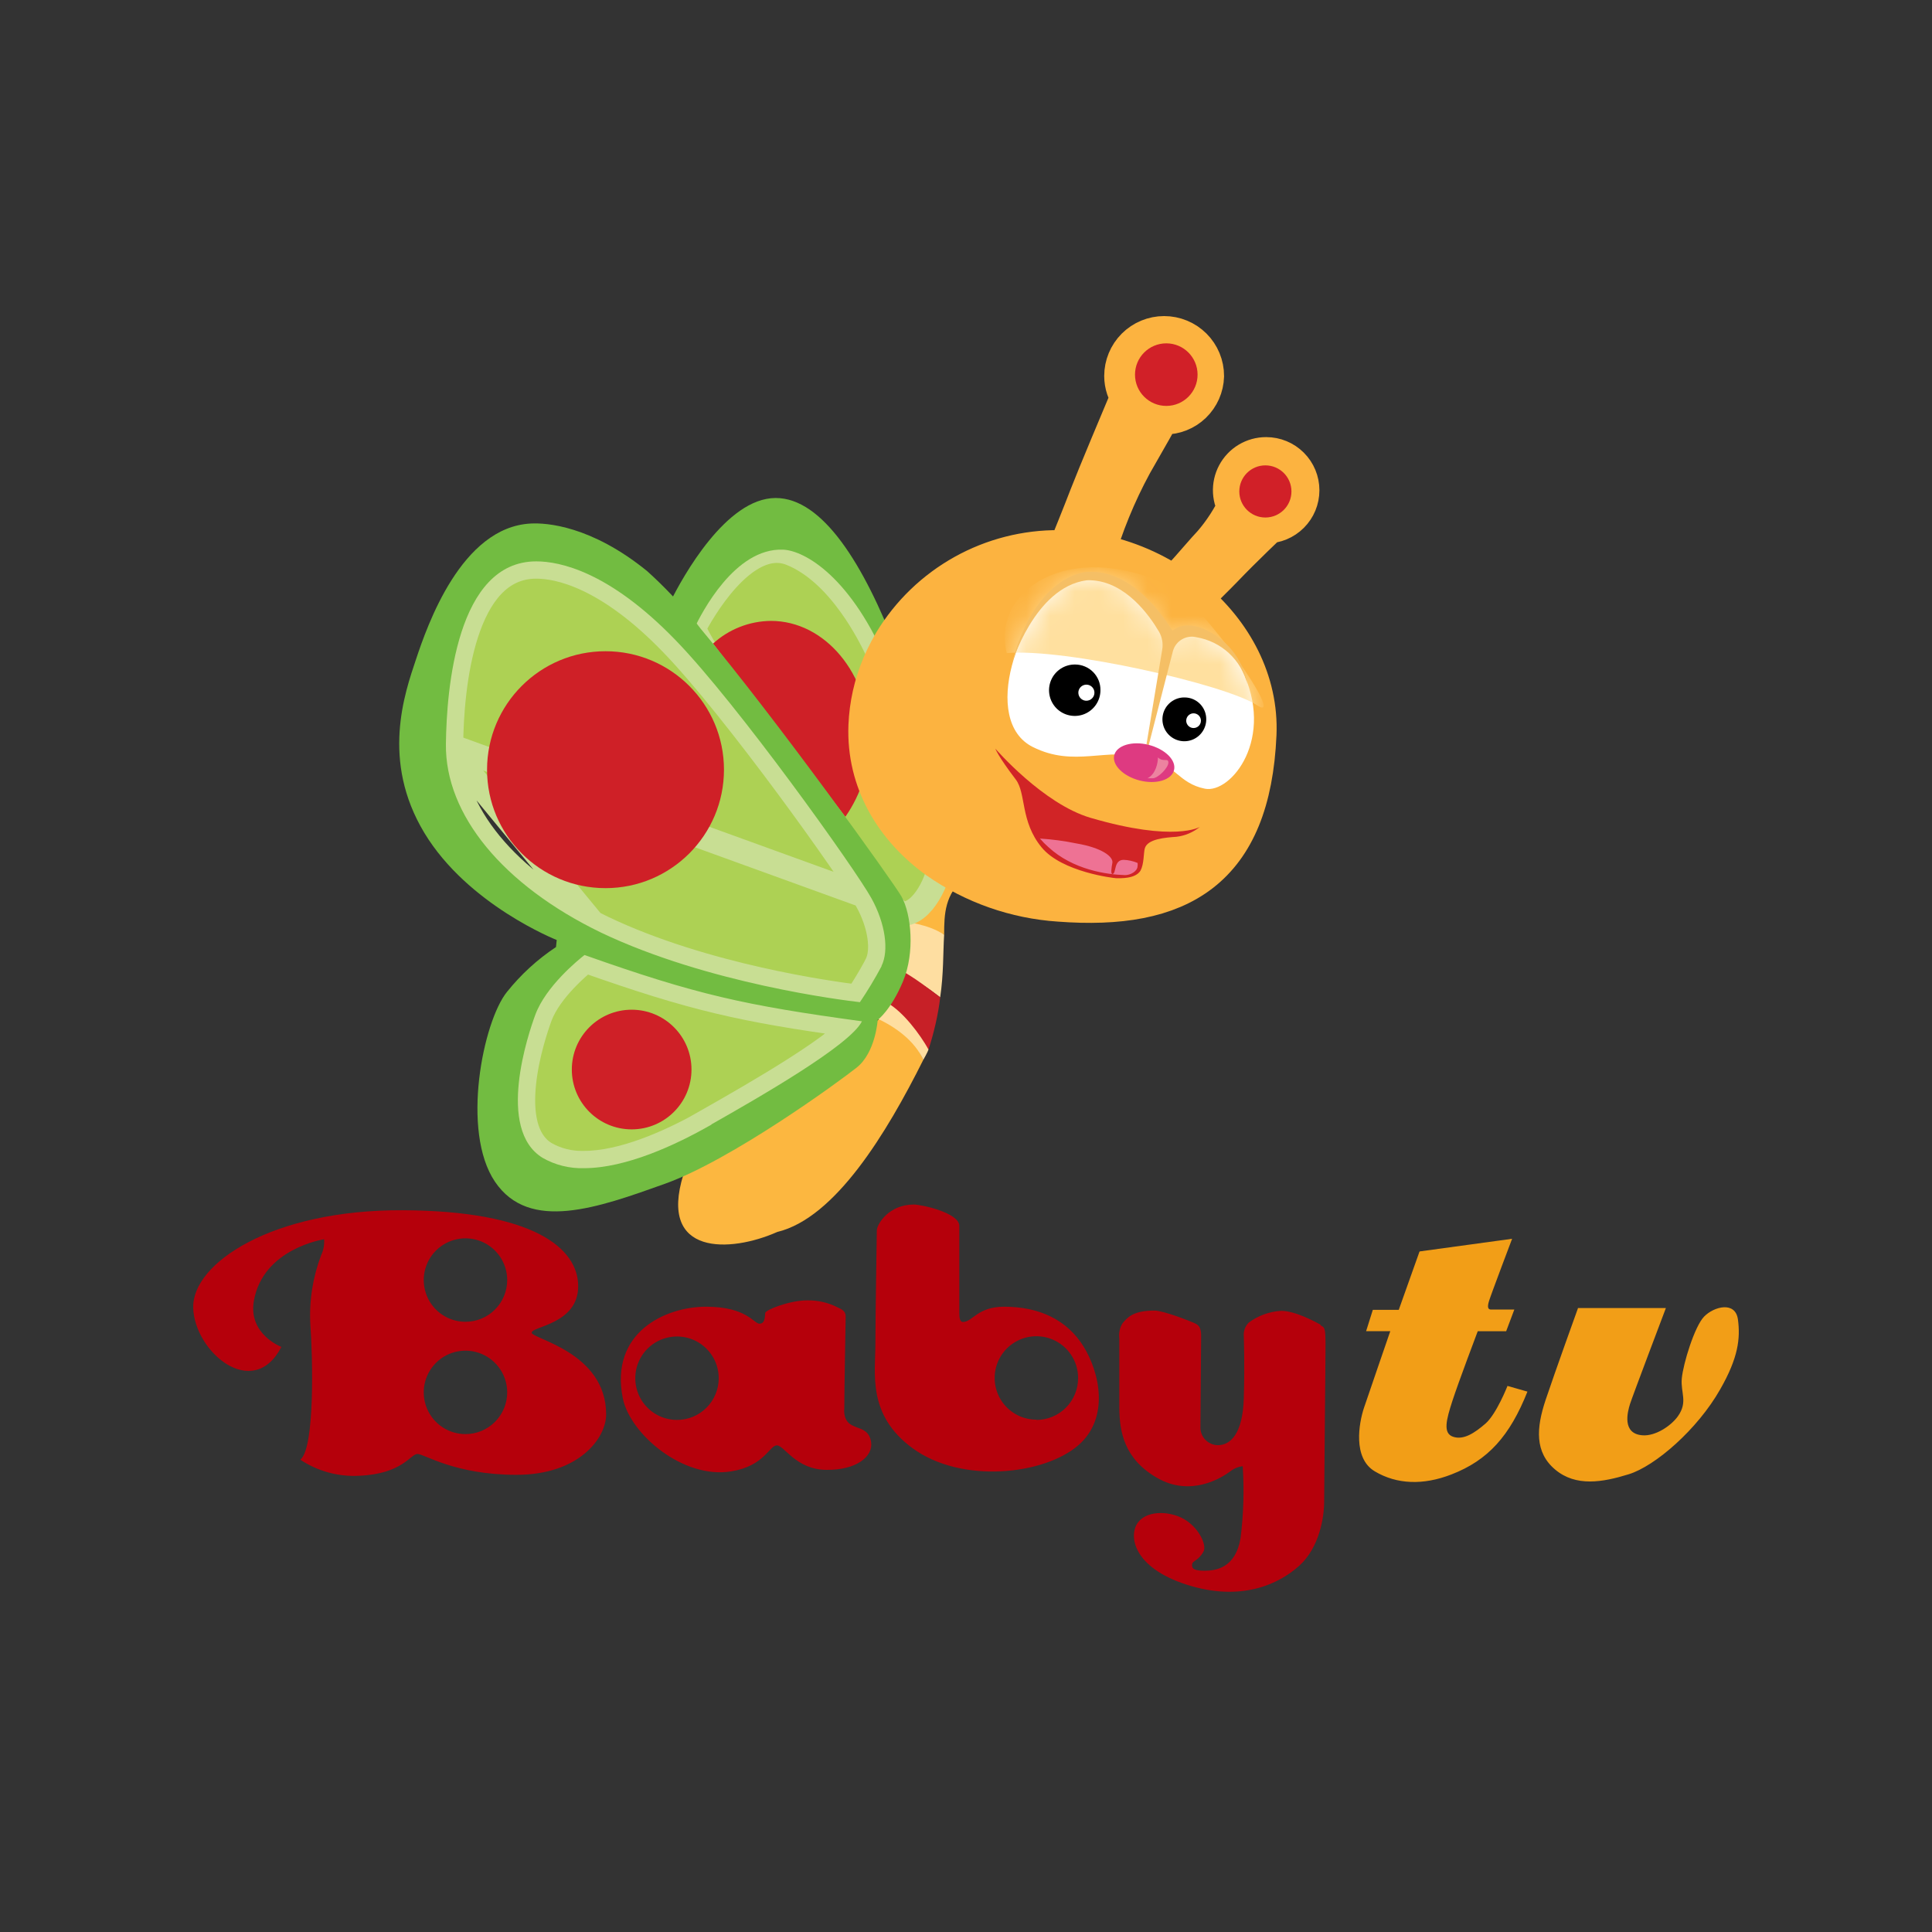 <svg width="80" height="80" viewBox="0 0 80 80" fill="none" xmlns="http://www.w3.org/2000/svg">
<rect x="0" y="0" width="80" height="80" fill="#333333" stroke="none"/>
<path d="M22.016 55.183C22.016 54.921 23.941 54.829 23.941 53.259C23.941 51.689 22.105 50.139 16.678 50.113C11.251 50.087 7.961 52.318 8 54.142C8.04 55.967 10.475 58.041 11.652 55.773C11.652 55.773 10.26 55.249 10.515 53.849C10.905 51.689 13.419 51.316 13.419 51.316C13.437 51.539 13.397 51.762 13.302 51.964C12.951 52.883 12.797 53.865 12.851 54.848C12.948 56.182 13.047 59.952 12.436 60.443C13.155 60.921 14.009 61.155 14.872 61.108C16.678 61.03 16.993 60.206 17.287 60.206C17.58 60.206 18.818 61.069 21.39 61.069C23.961 61.069 25.099 59.562 25.099 58.565C25.099 55.988 22.016 55.438 22.016 55.183ZM19.274 59.383C18.932 59.383 18.598 59.282 18.314 59.092C18.029 58.902 17.808 58.632 17.677 58.316C17.547 58 17.513 57.653 17.579 57.318C17.646 56.982 17.811 56.675 18.053 56.433C18.295 56.191 18.603 56.027 18.938 55.961C19.274 55.894 19.621 55.929 19.937 56.06C20.252 56.191 20.522 56.413 20.712 56.698C20.901 56.982 21.002 57.316 21.002 57.658C21.001 58.116 20.819 58.555 20.494 58.878C20.171 59.202 19.732 59.383 19.274 59.383ZM19.274 54.732C18.932 54.732 18.598 54.631 18.314 54.441C18.03 54.251 17.808 53.981 17.678 53.666C17.547 53.35 17.513 53.003 17.579 52.668C17.646 52.333 17.811 52.025 18.052 51.783C18.294 51.541 18.602 51.377 18.937 51.31C19.272 51.243 19.619 51.278 19.935 51.408C20.251 51.539 20.52 51.761 20.71 52.045C20.9 52.329 21.002 52.663 21.002 53.005C21.002 53.232 20.957 53.456 20.87 53.666C20.783 53.876 20.656 54.066 20.495 54.226C20.335 54.387 20.145 54.514 19.935 54.601C19.725 54.688 19.501 54.732 19.274 54.732ZM34.96 58.387C34.96 57.548 35.017 54.664 35.017 54.515C35.017 54.365 34.96 54.253 34.708 54.148C34.307 53.938 33.86 53.834 33.407 53.846C32.715 53.846 31.701 54.229 31.685 54.371C31.669 54.512 31.685 54.811 31.449 54.811C31.213 54.811 30.919 54.108 29.236 54.108C27.553 54.108 25.238 55.17 25.791 57.907C26.09 59.375 28.282 61.258 30.285 60.925C31.654 60.705 31.858 59.85 32.167 59.85C32.477 59.85 32.954 60.852 34.215 60.864C35.476 60.878 36.158 60.303 36.071 59.716C35.938 58.836 34.965 59.394 34.952 58.377L34.96 58.387ZM28.03 58.796C27.689 58.795 27.355 58.694 27.071 58.504C26.787 58.313 26.566 58.044 26.436 57.728C26.306 57.412 26.272 57.065 26.339 56.73C26.406 56.395 26.57 56.087 26.812 55.846C27.054 55.604 27.362 55.44 27.697 55.374C28.032 55.307 28.379 55.342 28.695 55.472C29.01 55.603 29.28 55.825 29.47 56.109C29.659 56.393 29.761 56.727 29.761 57.068C29.761 57.296 29.716 57.521 29.628 57.731C29.541 57.942 29.413 58.132 29.252 58.293C29.091 58.453 28.899 58.58 28.689 58.667C28.478 58.753 28.253 58.797 28.025 58.796H28.03ZM41.579 54.108C40.473 54.108 40.269 54.74 39.873 54.74C39.755 54.74 39.723 54.593 39.723 54.386V50.761C39.723 50.218 38.15 49.877 37.841 49.877C36.792 49.877 36.307 50.703 36.307 50.952C36.307 51.114 36.249 54.441 36.249 55.65C36.249 56.858 35.901 58.584 37.781 59.963C39.812 61.455 43.236 61.072 44.652 59.845C45.963 58.702 45.53 56.804 44.851 55.729C44.172 54.654 43.04 54.108 41.579 54.108ZM42.914 58.785C42.572 58.785 42.238 58.684 41.954 58.494C41.67 58.304 41.448 58.035 41.318 57.719C41.187 57.404 41.153 57.056 41.219 56.721C41.286 56.386 41.451 56.078 41.692 55.836C41.934 55.595 42.242 55.43 42.577 55.363C42.912 55.297 43.259 55.331 43.575 55.462C43.891 55.592 44.161 55.814 44.35 56.098C44.54 56.382 44.642 56.716 44.642 57.058C44.643 57.286 44.599 57.511 44.513 57.722C44.427 57.933 44.3 58.125 44.139 58.286C43.979 58.448 43.788 58.576 43.578 58.664C43.367 58.751 43.142 58.796 42.914 58.796V58.785ZM54.683 54.853C54.52 54.764 53.652 54.279 53.049 54.279C52.565 54.307 52.1 54.476 51.71 54.764C51.636 54.836 51.58 54.923 51.544 55.02C51.508 55.117 51.494 55.22 51.503 55.322C51.503 55.44 51.547 56.413 51.503 57.899C51.458 59.386 50.944 59.842 50.428 59.842C50.237 59.839 50.056 59.762 49.921 59.628C49.786 59.493 49.709 59.312 49.707 59.121C49.707 58.872 49.736 55.587 49.736 55.338C49.736 55.089 49.707 54.911 49.515 54.814C49.324 54.717 48.176 54.268 47.806 54.268C46.922 54.268 46.689 54.549 46.482 54.793C46.365 54.981 46.318 55.205 46.348 55.425V58.251C46.348 59.299 46.556 60.429 47.94 61.211C49.324 61.992 50.59 61.182 50.913 60.948C51.068 60.819 51.258 60.737 51.458 60.712C51.523 61.705 51.493 62.701 51.369 63.688C51.164 64.923 50.354 65.041 49.867 65.041C49.379 65.041 49.342 64.91 49.366 64.763C49.39 64.616 49.628 64.63 49.838 64.239C49.964 63.998 49.691 63.34 49.117 62.957C48.543 62.574 47.544 62.501 47.13 63.03C46.715 63.56 46.894 64.9 49.146 65.62C51.398 66.341 52.96 65.592 53.799 64.834C54.638 64.076 54.83 62.818 54.83 62.184C54.83 61.549 54.887 56.458 54.887 55.705C54.887 54.953 54.846 54.968 54.683 54.882V54.853Z" fill="#B5000B"/>
<path d="M58.775 51.835L57.92 54.237H56.846L56.568 55.12H57.569C57.569 55.12 56.686 57.681 56.478 58.3C56.272 58.919 56.007 60.374 56.922 60.922C57.837 61.47 58.935 61.507 60.102 61.053C61.617 60.466 62.516 59.464 63.248 57.624L62.422 57.388C62.422 57.388 61.966 58.552 61.51 58.948C61.053 59.344 60.602 59.638 60.17 59.493C59.737 59.349 59.889 58.785 60.141 58.007C60.393 57.228 61.19 55.123 61.19 55.123H62.367L62.705 54.226H61.745C61.628 54.226 61.57 54.153 61.657 53.872C61.743 53.592 62.613 51.295 62.613 51.295L58.785 51.819L58.775 51.835ZM65.33 54.163H68.981C68.981 54.163 67.59 57.834 67.495 58.138C67.4 58.442 67.141 59.375 68.019 59.433C68.544 59.47 69.183 59.053 69.477 58.646C69.904 58.043 69.582 57.674 69.64 57.073C69.697 56.473 70.164 54.924 70.568 54.512C70.972 54.1 71.863 53.864 71.965 54.643C72.067 55.422 71.981 56.216 71.231 57.527C70.287 59.192 68.536 60.707 67.445 61.045C66.354 61.383 65.254 61.57 64.399 60.854C63.544 60.138 63.612 59.131 64 57.97C64.388 56.809 65.34 54.171 65.34 54.171L65.33 54.163Z" fill="#F29E17"/>
<path d="M36.485 42.098C36.411 42.188 36.329 42.271 36.239 42.345C36.239 42.345 35.773 43.708 34.992 44.319C34.318 44.843 30.972 47.329 28.298 48.637C27.249 52.014 30.241 51.876 32.185 51.013C34.589 50.433 36.719 46.91 38.231 43.887C37.886 43.082 37.278 42.471 36.485 42.098Z" fill="#FCB740"/>
<path d="M37.474 40.326C37.982 40.615 38.469 40.939 38.931 41.296C39.076 40.323 39.048 39.433 39.095 38.704C38.663 38.272 38.002 38.232 37.474 38.114C37.572 38.857 37.71 39.615 37.474 40.326ZM36.719 41.511C36.624 41.664 36.405 42.023 36.288 42.159C37.079 42.518 37.873 43.095 38.231 43.887C38.231 43.887 38.418 43.562 38.447 43.455C38.231 42.807 37.367 41.727 36.719 41.511Z" fill="#FEDEA1"/>
<path d="M37.151 37.625C38.231 36.977 38.603 36.715 38.603 35.681C38.916 35.84 39.125 35.92 39.959 36.318C39.125 37.034 39.095 37.829 39.095 38.704C38.365 38.227 37.561 38.227 37.248 38.068C36.935 37.909 37.36 37.943 37.151 37.625Z" fill="#FCB740"/>
<path d="M37.151 40.648C37.021 40.966 36.905 41.221 36.719 41.511C37.398 41.889 38.088 42.82 38.447 43.455C38.663 42.807 38.855 41.986 38.932 41.296C38.506 40.971 37.84 40.466 37.367 40.216L37.151 40.648Z" fill="#C72027"/>
<path d="M28.763 26.087C28.749 26.054 28.739 26.028 28.733 26.009C28.882 25.72 29.391 24.791 30.104 24.004C30.486 23.582 30.916 23.214 31.369 23.002C31.817 22.791 32.28 22.736 32.752 22.925C33.775 23.335 34.61 24.213 35.221 25.064C35.775 25.834 36.131 26.56 36.274 26.85C36.288 26.88 36.3 26.904 36.31 26.924L36.331 26.967L36.368 26.996C36.454 27.064 36.523 27.18 36.569 27.363C36.616 27.545 36.633 27.776 36.628 28.049C36.619 28.546 36.537 29.141 36.451 29.766C36.442 29.829 36.433 29.893 36.425 29.956C36.33 30.642 36.24 31.355 36.257 31.966C36.274 32.566 36.396 33.138 36.797 33.472C37.437 34.005 37.967 34.535 38.334 34.982C38.518 35.205 38.658 35.404 38.752 35.568C38.849 35.741 38.879 35.848 38.879 35.897C38.879 35.968 38.848 36.129 38.773 36.346C38.7 36.556 38.591 36.798 38.452 37.026C38.164 37.497 37.789 37.838 37.371 37.84C37.369 37.84 37.358 37.837 37.338 37.828C37.308 37.813 37.267 37.789 37.214 37.751C37.109 37.675 36.977 37.558 36.82 37.401C36.506 37.09 36.111 36.639 35.663 36.091C34.77 34.997 33.678 33.53 32.626 32.047C31.575 30.565 30.564 29.07 29.831 27.92C29.465 27.344 29.169 26.858 28.974 26.503C28.875 26.325 28.805 26.185 28.763 26.087Z" fill="#ADD154" stroke="#C8DE93"/>
<path d="M32.427 22.76C33.313 22.797 35.271 23.885 36.805 27.595C36.91 27.377 37.023 27.165 37.146 26.958C35.772 23.366 34.063 20.621 32.12 20.621C30.062 20.621 28.261 23.911 27.773 24.887C28.075 25.209 28.402 25.587 28.756 26.001C29.04 25.408 30.424 22.677 32.427 22.76Z" fill="#72BC41"/>
<path d="M35.004 33.821C35.661 32.882 36.008 31.761 35.998 30.615C35.998 27.907 34.163 25.71 31.924 25.71C31.035 25.718 30.181 26.053 29.525 26.651" fill="#CF2027"/>
<path d="M18.464 30.814C18.49 28.539 18.909 23.245 22.205 23.245C23.183 23.245 25.233 23.67 27.973 26.507C30.56 29.176 35.439 36.018 36.087 37.201L18.464 30.814ZM18.464 30.814C18.43 33.737 20.826 36.648 24.882 38.614L18.464 30.814ZM29.106 46.51L29.112 46.516C27.7 47.3 25.785 48.156 24.179 48.156H24.176L24.173 48.156C23.615 48.172 23.064 48.035 22.58 47.759C22.158 47.5 21.906 47.087 21.774 46.576C21.642 46.061 21.635 45.459 21.699 44.854C21.826 43.645 22.226 42.48 22.368 42.094C22.572 41.544 22.993 41.002 23.408 40.564C23.746 40.208 24.069 39.931 24.244 39.788C28.724 41.37 30.728 41.822 35.31 42.455C35.278 42.49 35.244 42.527 35.206 42.566C35.057 42.716 34.865 42.883 34.638 43.062C34.183 43.421 33.599 43.82 32.968 44.224C31.707 45.031 30.276 45.845 29.353 46.37L29.106 46.51ZM36.305 39.91L36.228 40.064C36.003 40.476 35.761 40.877 35.501 41.268C34.417 41.136 29.164 40.418 24.975 38.419C20.95 36.467 18.647 33.615 18.68 30.817C18.693 29.685 18.804 27.819 19.314 26.243C19.828 24.654 20.708 23.461 22.205 23.461C23.113 23.461 25.11 23.853 27.817 26.657C29.1 27.98 30.96 30.348 32.584 32.54C34.21 34.735 35.582 36.729 35.898 37.304L35.898 37.305C36.171 37.8 36.346 38.315 36.413 38.778C36.482 39.246 36.44 39.64 36.305 39.91Z" fill="#ADD154"/>
<path d="M18.464 30.814C18.49 28.539 18.909 23.245 22.205 23.245C23.183 23.245 25.233 23.67 27.973 26.507C30.56 29.176 35.439 36.018 36.087 37.201L18.464 30.814ZM18.464 30.814C18.43 33.737 20.826 36.648 24.882 38.614L18.464 30.814ZM29.106 46.51L29.112 46.516C27.7 47.3 25.785 48.156 24.179 48.156H24.176L24.173 48.156C23.615 48.172 23.064 48.035 22.58 47.759C22.158 47.5 21.906 47.087 21.774 46.576C21.642 46.061 21.635 45.459 21.699 44.854C21.826 43.645 22.226 42.48 22.368 42.094C22.572 41.544 22.993 41.002 23.408 40.564C23.746 40.208 24.069 39.931 24.244 39.788C28.724 41.37 30.728 41.822 35.31 42.455C35.278 42.49 35.244 42.527 35.206 42.566C35.057 42.716 34.865 42.883 34.638 43.062C34.183 43.421 33.599 43.82 32.968 44.224C31.707 45.031 30.276 45.845 29.353 46.37L29.106 46.51ZM36.305 39.91L36.228 40.064C36.003 40.476 35.761 40.877 35.501 41.268C34.417 41.136 29.164 40.418 24.975 38.419C20.95 36.467 18.647 33.615 18.68 30.817C18.693 29.685 18.804 27.819 19.314 26.243C19.828 24.654 20.708 23.461 22.205 23.461C23.113 23.461 25.11 23.853 27.817 26.657C29.1 27.98 30.96 30.348 32.584 32.54C34.21 34.735 35.582 36.729 35.898 37.304L35.898 37.305C36.171 37.8 36.346 38.315 36.413 38.778C36.482 39.246 36.44 39.64 36.305 39.91Z" stroke="#C8DE93"/>
<path d="M26.156 46.765C27.524 46.765 28.633 45.656 28.633 44.287C28.633 42.919 27.524 41.81 26.156 41.81C24.787 41.81 23.678 42.919 23.678 44.287C23.678 45.656 24.787 46.765 26.156 46.765Z" fill="#CF2027"/>
<path d="M37.33 37.125C37.012 36.559 32.215 29.86 29.008 26.027L28.746 25.686H28.73C28.141 24.958 27.494 24.277 26.798 23.649C24.478 21.764 22.622 21.644 21.982 21.678C19.098 21.822 17.688 25.914 17.224 27.307C16.759 28.699 15.768 31.496 17.57 34.485C19.371 37.474 23.052 38.923 23.052 38.923L23.023 39.215C22.255 39.724 21.57 40.351 20.994 41.071C20.005 42.29 19.077 46.838 20.498 48.936C21.919 51.033 24.764 50.008 27.522 49.022C30.28 48.037 34.69 44.828 35.473 44.206C36.257 43.585 36.344 42.232 36.344 42.232C36.344 42.232 36.894 41.826 37.392 40.636C37.891 39.445 37.736 37.854 37.33 37.125ZM29.465 46.563L29.422 46.589C27.994 47.402 25.925 48.372 24.179 48.372C23.581 48.389 22.989 48.242 22.47 47.945C20.535 46.762 21.877 42.801 22.166 42.02C22.603 40.837 23.943 39.749 24.203 39.545C28.861 41.194 30.83 41.626 35.691 42.29C35.203 43.291 31.305 45.509 29.459 46.558L29.465 46.563ZM36.504 40.009C36.231 40.52 35.932 41.017 35.607 41.498C34.918 41.419 29.315 40.73 24.882 38.614C20.826 36.648 18.43 33.738 18.464 30.814C18.49 28.539 18.909 23.245 22.205 23.245C23.183 23.245 25.233 23.67 27.973 26.507C30.56 29.176 35.439 36.019 36.087 37.201C36.656 38.231 36.821 39.359 36.498 40.006L36.504 40.009Z" fill="#72BC41"/>
<path d="M25.073 36.776C27.782 36.776 29.978 34.58 29.978 31.871C29.978 29.162 27.782 26.966 25.073 26.966C22.364 26.966 20.168 29.162 20.168 31.871C20.168 34.58 22.364 36.776 25.073 36.776Z" fill="#CF2027"/>
<path d="M52.425 19.1C52.207 19.1 51.993 19.159 51.806 19.271C51.619 19.383 51.467 19.544 51.364 19.737C51.262 19.929 51.214 20.146 51.226 20.364C51.238 20.582 51.309 20.792 51.432 20.972C51.147 21.578 50.781 22.141 50.344 22.648C49.736 23.295 48.91 24.357 48.616 24.436H48.574C47.537 23.734 46.361 23.263 45.127 23.057C45.518 21.691 46.057 20.372 46.734 19.124C47.42 17.928 47.782 17.289 47.947 16.971C48.034 16.985 48.122 16.992 48.21 16.992C48.593 16.996 48.963 16.849 49.239 16.583C49.515 16.316 49.675 15.952 49.686 15.569C49.686 15.176 49.53 14.799 49.252 14.521C48.974 14.244 48.597 14.088 48.204 14.088C47.812 14.088 47.435 14.244 47.157 14.521C46.879 14.799 46.723 15.176 46.723 15.569C46.723 15.874 46.822 16.172 47.006 16.416C46.666 17.221 45.559 19.855 45.26 20.634C44.985 21.352 44.521 22.498 44.327 22.973C44.175 22.96 44.02 22.954 43.865 22.952C42.517 22.94 41.188 23.279 40.011 23.935C38.833 24.591 37.845 25.543 37.146 26.695C37.024 26.904 36.911 27.116 36.808 27.333C36.761 27.43 36.716 27.529 36.674 27.629C36.349 28.399 36.165 29.221 36.131 30.057C36.045 32.282 37.18 34.167 38.952 35.439C40.404 36.45 42.103 37.046 43.868 37.164C48.776 37.536 51.615 35.885 51.857 30.41C51.951 28.263 50.886 26.305 49.235 24.931C49.298 24.535 49.793 24.145 50.509 23.403C51.335 22.538 52.433 21.502 52.433 21.502C52.752 21.502 53.057 21.375 53.282 21.15C53.508 20.925 53.634 20.62 53.634 20.301C53.634 19.983 53.508 19.677 53.282 19.452C53.057 19.227 52.752 19.1 52.433 19.1H52.425Z" fill="#FCB340" stroke="#FCB340" stroke-width="2" stroke-miterlimit="10"/>
<path d="M44.277 24.021C46.034 22.967 47.948 25.532 48.38 26.612C49.244 25.532 50.755 26.396 51.403 27.692C52.839 30.563 50.971 32.874 49.892 32.658C48.812 32.442 48.644 31.645 47.516 31.363C45.789 30.931 44.493 31.794 42.766 30.931C40.606 29.851 42.118 25.316 44.277 24.021Z" fill="white"/>
<mask id="mask0_656_2738" style="mask-type:alpha" maskUnits="userSpaceOnUse" x="41" y="23" width="11" height="10">
<path d="M44.277 24.021C46.034 22.967 47.948 25.532 48.38 26.612C49.244 25.532 50.755 26.396 51.403 27.692C52.839 30.563 50.971 32.874 49.892 32.658C48.812 32.442 48.644 31.645 47.516 31.363C45.789 30.931 44.493 31.794 42.766 30.931C40.606 29.851 42.118 25.316 44.277 24.021Z" fill="white"/>
</mask>
<g mask="url(#mask0_656_2738)">
<path d="M52.051 29.203C50.755 28.34 44.061 26.828 41.686 27.044C41.038 24.453 44.277 22.293 48.38 24.237C49.76 24.89 53.346 30.067 52.051 29.203Z" fill="#FFE09F"/>
</g>
<path d="M44.518 27.516C44.307 27.513 44.1 27.573 43.923 27.688C43.746 27.803 43.607 27.968 43.524 28.162C43.441 28.357 43.417 28.571 43.457 28.779C43.496 28.986 43.596 29.177 43.744 29.328C43.893 29.478 44.082 29.581 44.289 29.623C44.496 29.666 44.711 29.646 44.906 29.566C45.102 29.485 45.269 29.349 45.386 29.174C45.504 28.998 45.567 28.792 45.567 28.581C45.569 28.442 45.544 28.304 45.492 28.174C45.44 28.045 45.363 27.928 45.266 27.829C45.168 27.73 45.052 27.651 44.923 27.598C44.795 27.544 44.657 27.516 44.518 27.516ZM44.985 29.016C44.919 29.016 44.855 28.997 44.801 28.96C44.746 28.924 44.703 28.872 44.678 28.811C44.653 28.751 44.646 28.684 44.658 28.62C44.671 28.555 44.702 28.496 44.748 28.449C44.794 28.403 44.853 28.37 44.917 28.357C44.981 28.344 45.048 28.349 45.109 28.374C45.17 28.398 45.222 28.44 45.259 28.494C45.297 28.548 45.317 28.612 45.318 28.678C45.319 28.722 45.311 28.766 45.294 28.807C45.278 28.848 45.253 28.885 45.222 28.916C45.191 28.948 45.154 28.973 45.114 28.99C45.073 29.007 45.029 29.016 44.985 29.016Z" fill="black"/>
<path d="M49.067 28.88C48.886 28.874 48.709 28.923 48.556 29.02C48.403 29.116 48.283 29.256 48.21 29.421C48.138 29.586 48.116 29.769 48.148 29.947C48.18 30.125 48.264 30.289 48.39 30.418C48.516 30.548 48.677 30.637 48.854 30.674C49.031 30.711 49.214 30.695 49.382 30.627C49.549 30.559 49.692 30.443 49.793 30.293C49.894 30.143 49.948 29.967 49.948 29.787C49.951 29.55 49.859 29.321 49.694 29.151C49.529 28.981 49.304 28.884 49.067 28.88ZM49.423 30.146C49.363 30.146 49.304 30.128 49.255 30.095C49.205 30.061 49.166 30.014 49.142 29.958C49.119 29.902 49.113 29.841 49.125 29.782C49.137 29.723 49.166 29.669 49.208 29.627C49.251 29.584 49.305 29.555 49.364 29.543C49.423 29.532 49.484 29.538 49.54 29.561C49.595 29.584 49.643 29.623 49.676 29.673C49.71 29.723 49.728 29.782 49.728 29.842C49.728 29.922 49.696 30 49.639 30.057C49.581 30.114 49.504 30.146 49.423 30.146Z" fill="black"/>
<path d="M41.868 27.558C41.868 27.558 42.825 24.318 44.995 24.029C45.063 24.023 45.132 24.023 45.2 24.029C46.616 24.103 47.596 25.484 47.992 26.158C48.12 26.38 48.167 26.64 48.126 26.892L47.473 30.825L47.565 30.859L48.569 26.958C48.626 26.753 48.761 26.578 48.945 26.472C49.13 26.366 49.348 26.336 49.554 26.389C50.055 26.475 50.52 26.705 50.892 27.05C51.264 27.396 51.528 27.842 51.652 28.334C51.562 27.8 51.33 27.3 50.981 26.885C50.633 26.47 50.18 26.156 49.67 25.975C49.101 25.823 48.855 25.907 48.55 26.108C48.522 26.129 47.145 23.568 45.042 23.681C45.042 23.681 42.893 23.681 41.865 27.571L41.868 27.558Z" fill="#F5BF65"/>
<path d="M48.613 31.892C48.509 32.301 47.869 32.492 47.187 32.317C46.505 32.141 46.036 31.669 46.139 31.268C46.241 30.867 46.88 30.668 47.565 30.843C48.249 31.019 48.718 31.483 48.613 31.892Z" fill="#DE3A81"/>
<path d="M48.38 31.578C48.38 31.363 48.164 31.578 47.948 31.363C47.948 31.578 47.862 32.053 47.516 32.226H47.732C47.948 32.226 48.38 31.794 48.38 31.578Z" fill="#EC83A0"/>
<path d="M42.982 34.386C42.982 35.897 47.3 36.977 47.3 35.681C47.3 35.465 43.845 34.601 42.982 34.386Z" fill="#EE7294"/>
<path d="M45.163 33.866C43.194 33.292 41.215 31 41.215 31C41.215 31 41.315 31.299 42.059 32.275C42.497 32.846 42.24 34.008 43.131 35.088C43.978 36.118 46.144 36.364 46.217 36.364C46.393 36.364 47.004 36.399 47.224 36.055C47.373 35.775 47.35 35.358 47.4 35.143C47.499 34.729 48.283 34.681 48.71 34.65C49.068 34.608 49.406 34.465 49.686 34.238C49.686 34.238 48.655 34.886 45.163 33.866ZM47.103 35.882C47.087 36.087 46.797 36.241 46.579 36.236C45.832 36.215 44.424 36.018 43.401 35.067C43.28 34.961 43.167 34.846 43.063 34.723C43.571 34.755 44.075 34.822 44.573 34.925C45.622 35.103 46.112 35.471 46.06 35.735C46.02 35.94 45.989 36.191 46.06 36.191C46.238 36.191 46.096 35.604 46.529 35.604C46.727 35.612 46.923 35.656 47.106 35.733C47.114 35.785 47.108 35.835 47.103 35.882Z" fill="#D12426"/>
<path d="M48.294 16.808C49.009 16.808 49.589 16.228 49.589 15.513C49.589 14.797 49.009 14.217 48.294 14.217C47.578 14.217 46.998 14.797 46.998 15.513C46.998 16.228 47.578 16.808 48.294 16.808Z" fill="#D12028"/>
<path d="M52.396 21.429C52.993 21.429 53.476 20.946 53.476 20.35C53.476 19.753 52.993 19.27 52.396 19.27C51.8 19.27 51.317 19.753 51.317 20.35C51.317 20.946 51.8 21.429 52.396 21.429Z" fill="#D12028"/>
</svg>
